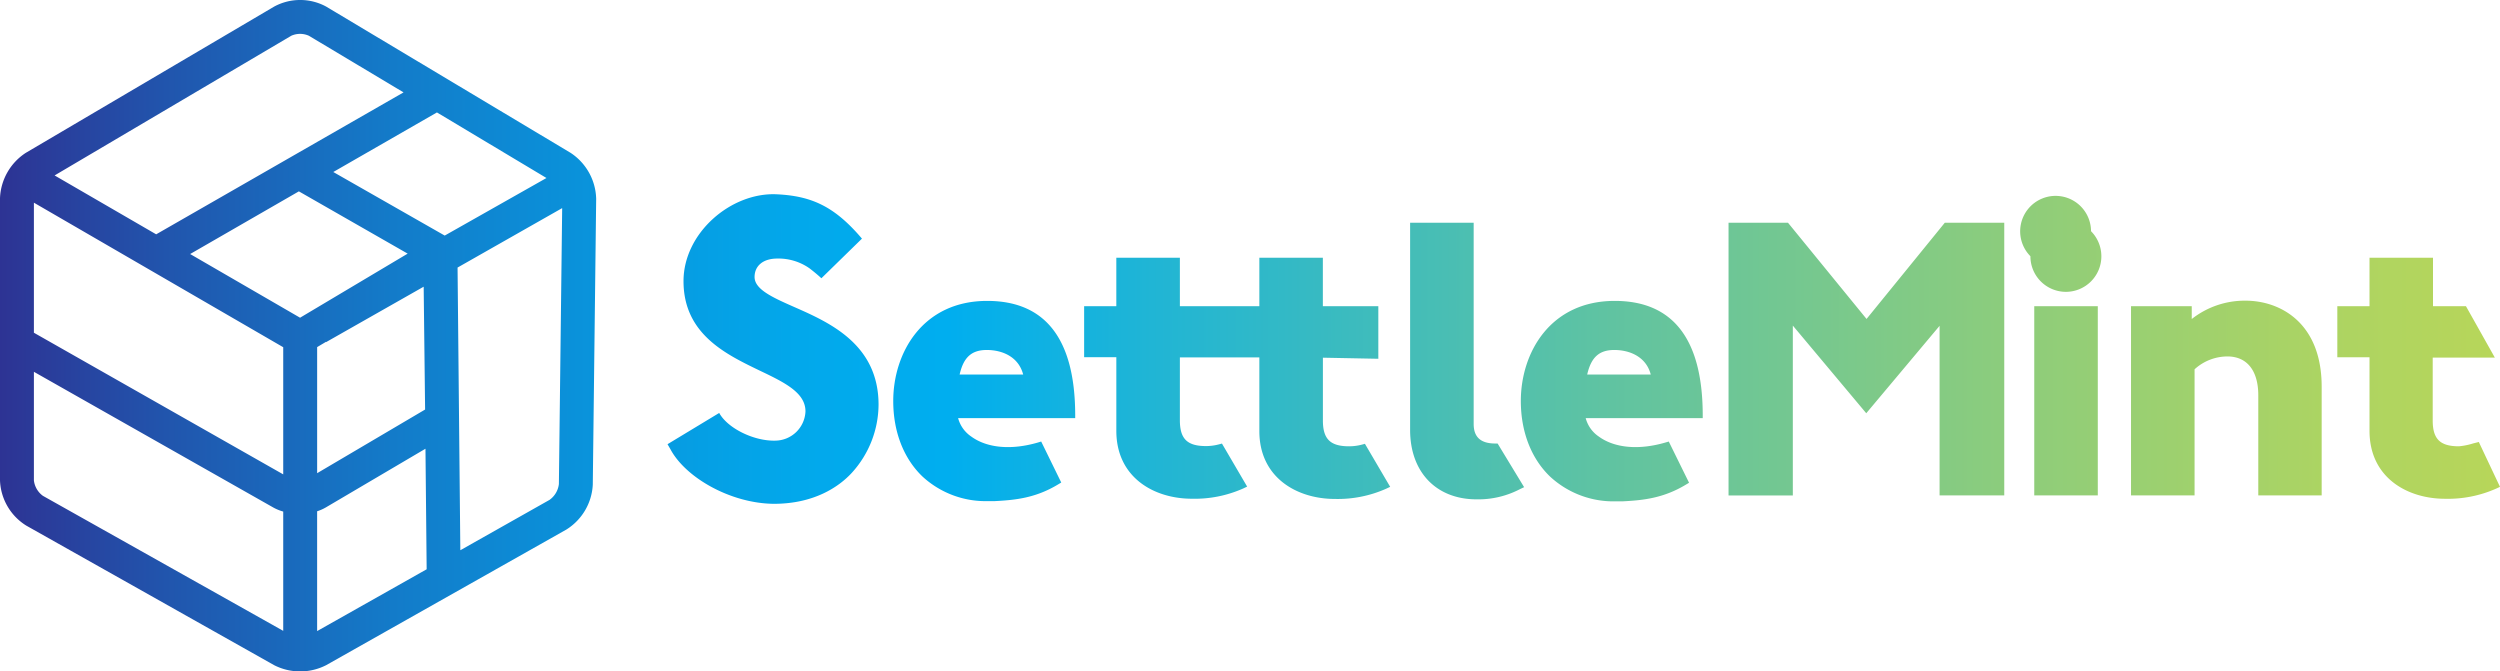 <svg xmlns="http://www.w3.org/2000/svg" width="175" height="47" viewBox="0 0 175 47">
    <defs>
        <linearGradient id="a" x1="0%" y1="49.984%" y2="49.984%">
            <stop offset="0%" stop-color="#2E3192"/>
            <stop offset="7%" stop-color="#2155AD"/>
            <stop offset="16%" stop-color="#137BC9"/>
            <stop offset="25%" stop-color="#0897DE"/>
            <stop offset="32%" stop-color="#02A8EB"/>
            <stop offset="38%" stop-color="#00AEEF"/>
            <stop offset="45%" stop-color="#1CB4D8"/>
            <stop offset="64%" stop-color="#5FC3A2"/>
            <stop offset="81%" stop-color="#8FCD7A"/>
            <stop offset="93%" stop-color="#ADD462"/>
            <stop offset="100%" stop-color="#B8D659"/>
        </linearGradient>
    </defs>
    <path fill="url(#a)" fill-rule="nonzero" d="M39.937 10.696L22.84.466a3.816 3.816 0 0 0-3.657 0L1.81 10.697A3.965 3.965 0 0 0 0 13.866v19.76c.047 1.3.74 2.49 1.847 3.171l17.343 9.765a4.005 4.005 0 0 0 3.641 0l16.806-9.488a3.933 3.933 0 0 0 1.858-3.146l.237-20.014a3.965 3.965 0 0 0-1.795-3.218zM29.755 28.669L22.2 33.123v-8.826l.62-.368v.023l6.837-3.883.1 8.6zM2.373 14.187l17.453 10.118v8.901L2.373 23.291v-9.104zm18.549-.792l7.615 4.359-7.532 4.486-7.695-4.458 7.612-4.387zm10.21 3.095l-7.802-4.45 7.256-4.17 7.667 4.59-7.122 4.03zM20.387 2.504a1.507 1.507 0 0 1 1.237 0l6.624 3.963-17.316 9.936-7.11-4.122 16.565-9.777zM3.009 34.712a1.55 1.55 0 0 1-.636-1.086v-7.6l16.777 9.51c.215.116.442.208.676.274v8.35L3.01 34.712zm19.19 9.464V35.79a3.16 3.16 0 0 0 .6-.265l6.984-4.114.083 8.438-7.667 4.327zM38.47 34.99l-6.247 3.527-.194-19.788 7.323-4.161-.23 19.316a1.586 1.586 0 0 1-.652 1.106zm108.625-17.038a2.486 2.486 0 0 1-2.49 2.477 2.486 2.486 0 0 1-2.476-2.493 2.48 2.48 0 1 1 4.243-1.752c.466.47.727 1.106.723 1.768zM119.191 28.99c-.024-5.271-2.096-7.927-6.16-7.927-4.517 0-6.573 3.63-6.573 7.007 0 2.156.732 4.035 2.056 5.299a6.536 6.536 0 0 0 4.63 1.724h.46c1.423-.075 2.83-.218 4.404-1.165l.226-.135-1.42-2.885-.23.067c-1.854.543-3.558.396-4.673-.42a2.247 2.247 0 0 1-.913-1.288h8.193v-.277zm-8.087-2.775c.277-1.212.843-1.716 1.898-1.716 1.056 0 2.223.456 2.55 1.716h-4.448zm-15.56 4.851l1.768 3.012-.288.135c-1.127.5-2.35.744-3.583.713-2.63 0-5.287-1.47-5.287-4.755v-5.153h-5.563v4.4c0 1.3.51 1.807 1.83 1.807.306-.001.61-.041.906-.12l.21-.055 1.763 3.012-.284.135c-1.127.5-2.35.744-3.583.714-2.633 0-5.29-1.47-5.29-4.756v-5.152h-2.254v-3.571h2.253v-3.389h4.449v3.389h5.563v-3.389H92.6v3.389h3.883v3.682l-3.88-.076v4.395c0 1.3.515 1.808 1.836 1.808.305-.001.61-.041.905-.12l.202-.055zM175 34.078l-.265.123c-1.127.5-2.35.744-3.582.713-2.63 0-5.287-1.47-5.287-4.755v-5.152h-2.254v-3.575h2.254v-3.389h4.444v3.389h2.306l2.024 3.602h-4.35v4.4c0 1.3.515 1.807 1.835 1.807.339-.031.673-.099.997-.202l.395-.1L175 34.08zm-70.167-3.032l1.855 3.056-.285.135c-.937.49-1.98.736-3.037.717-2.831 0-4.658-1.906-4.658-4.859V15.59h4.449v14.09c0 .919.494 1.366 1.514 1.366h.162zm31.305-15.456h4.16v19.087h-4.527v-11.87l-5.133 6.12-5.14-6.136v11.89h-4.5V15.59h4.16l5.5 6.737 5.48-6.738zm6.26 5.842h4.448v13.245h-4.448V21.432zm20.119 5.631v7.614h-4.437V27.67c0-1.728-.79-2.719-2.163-2.719a3.42 3.42 0 0 0-2.297.9v8.826h-4.449V21.432h4.251v.9a5.998 5.998 0 0 1 3.757-1.285c2.467 0 5.338 1.574 5.338 6.016zM75.264 28.99c-.024-5.271-2.096-7.927-6.16-7.927-4.516 0-6.577 3.63-6.577 7.007 0 2.156.732 4.035 2.06 5.299a6.52 6.52 0 0 0 4.611 1.708h.459c1.427-.075 2.835-.218 4.405-1.165l.225-.135-1.404-2.87-.225.068c-1.858.543-3.559.396-4.674-.42a2.255 2.255 0 0 1-.917-1.288h8.197v-.277zm-8.09-2.775c.276-1.212.842-1.716 1.902-1.716s2.218.456 2.546 1.716h-4.448zm-5.675 2.117a7.143 7.143 0 0 1-1.842 4.732c-.945 1.046-2.717 2.203-5.485 2.203-2.997-.024-6.184-1.815-7.252-3.84l-.193-.333 3.618-2.188c.577 1.062 2.42 1.982 3.93 1.938a2.134 2.134 0 0 0 2.108-2.049c0-1.32-1.487-2.033-3.211-2.857-2.373-1.145-5.326-2.56-5.326-6.258 0-3.388 3.34-6.226 6.516-6.08 2.463.116 4.065.857 5.975 3.104l-2.84 2.774s-.331-.313-.83-.694a3.782 3.782 0 0 0-2.265-.685c-.965 0-1.582.495-1.582 1.292 0 .868 1.277 1.438 2.768 2.096 2.499 1.098 5.911 2.62 5.911 6.845z"/>
</svg>
